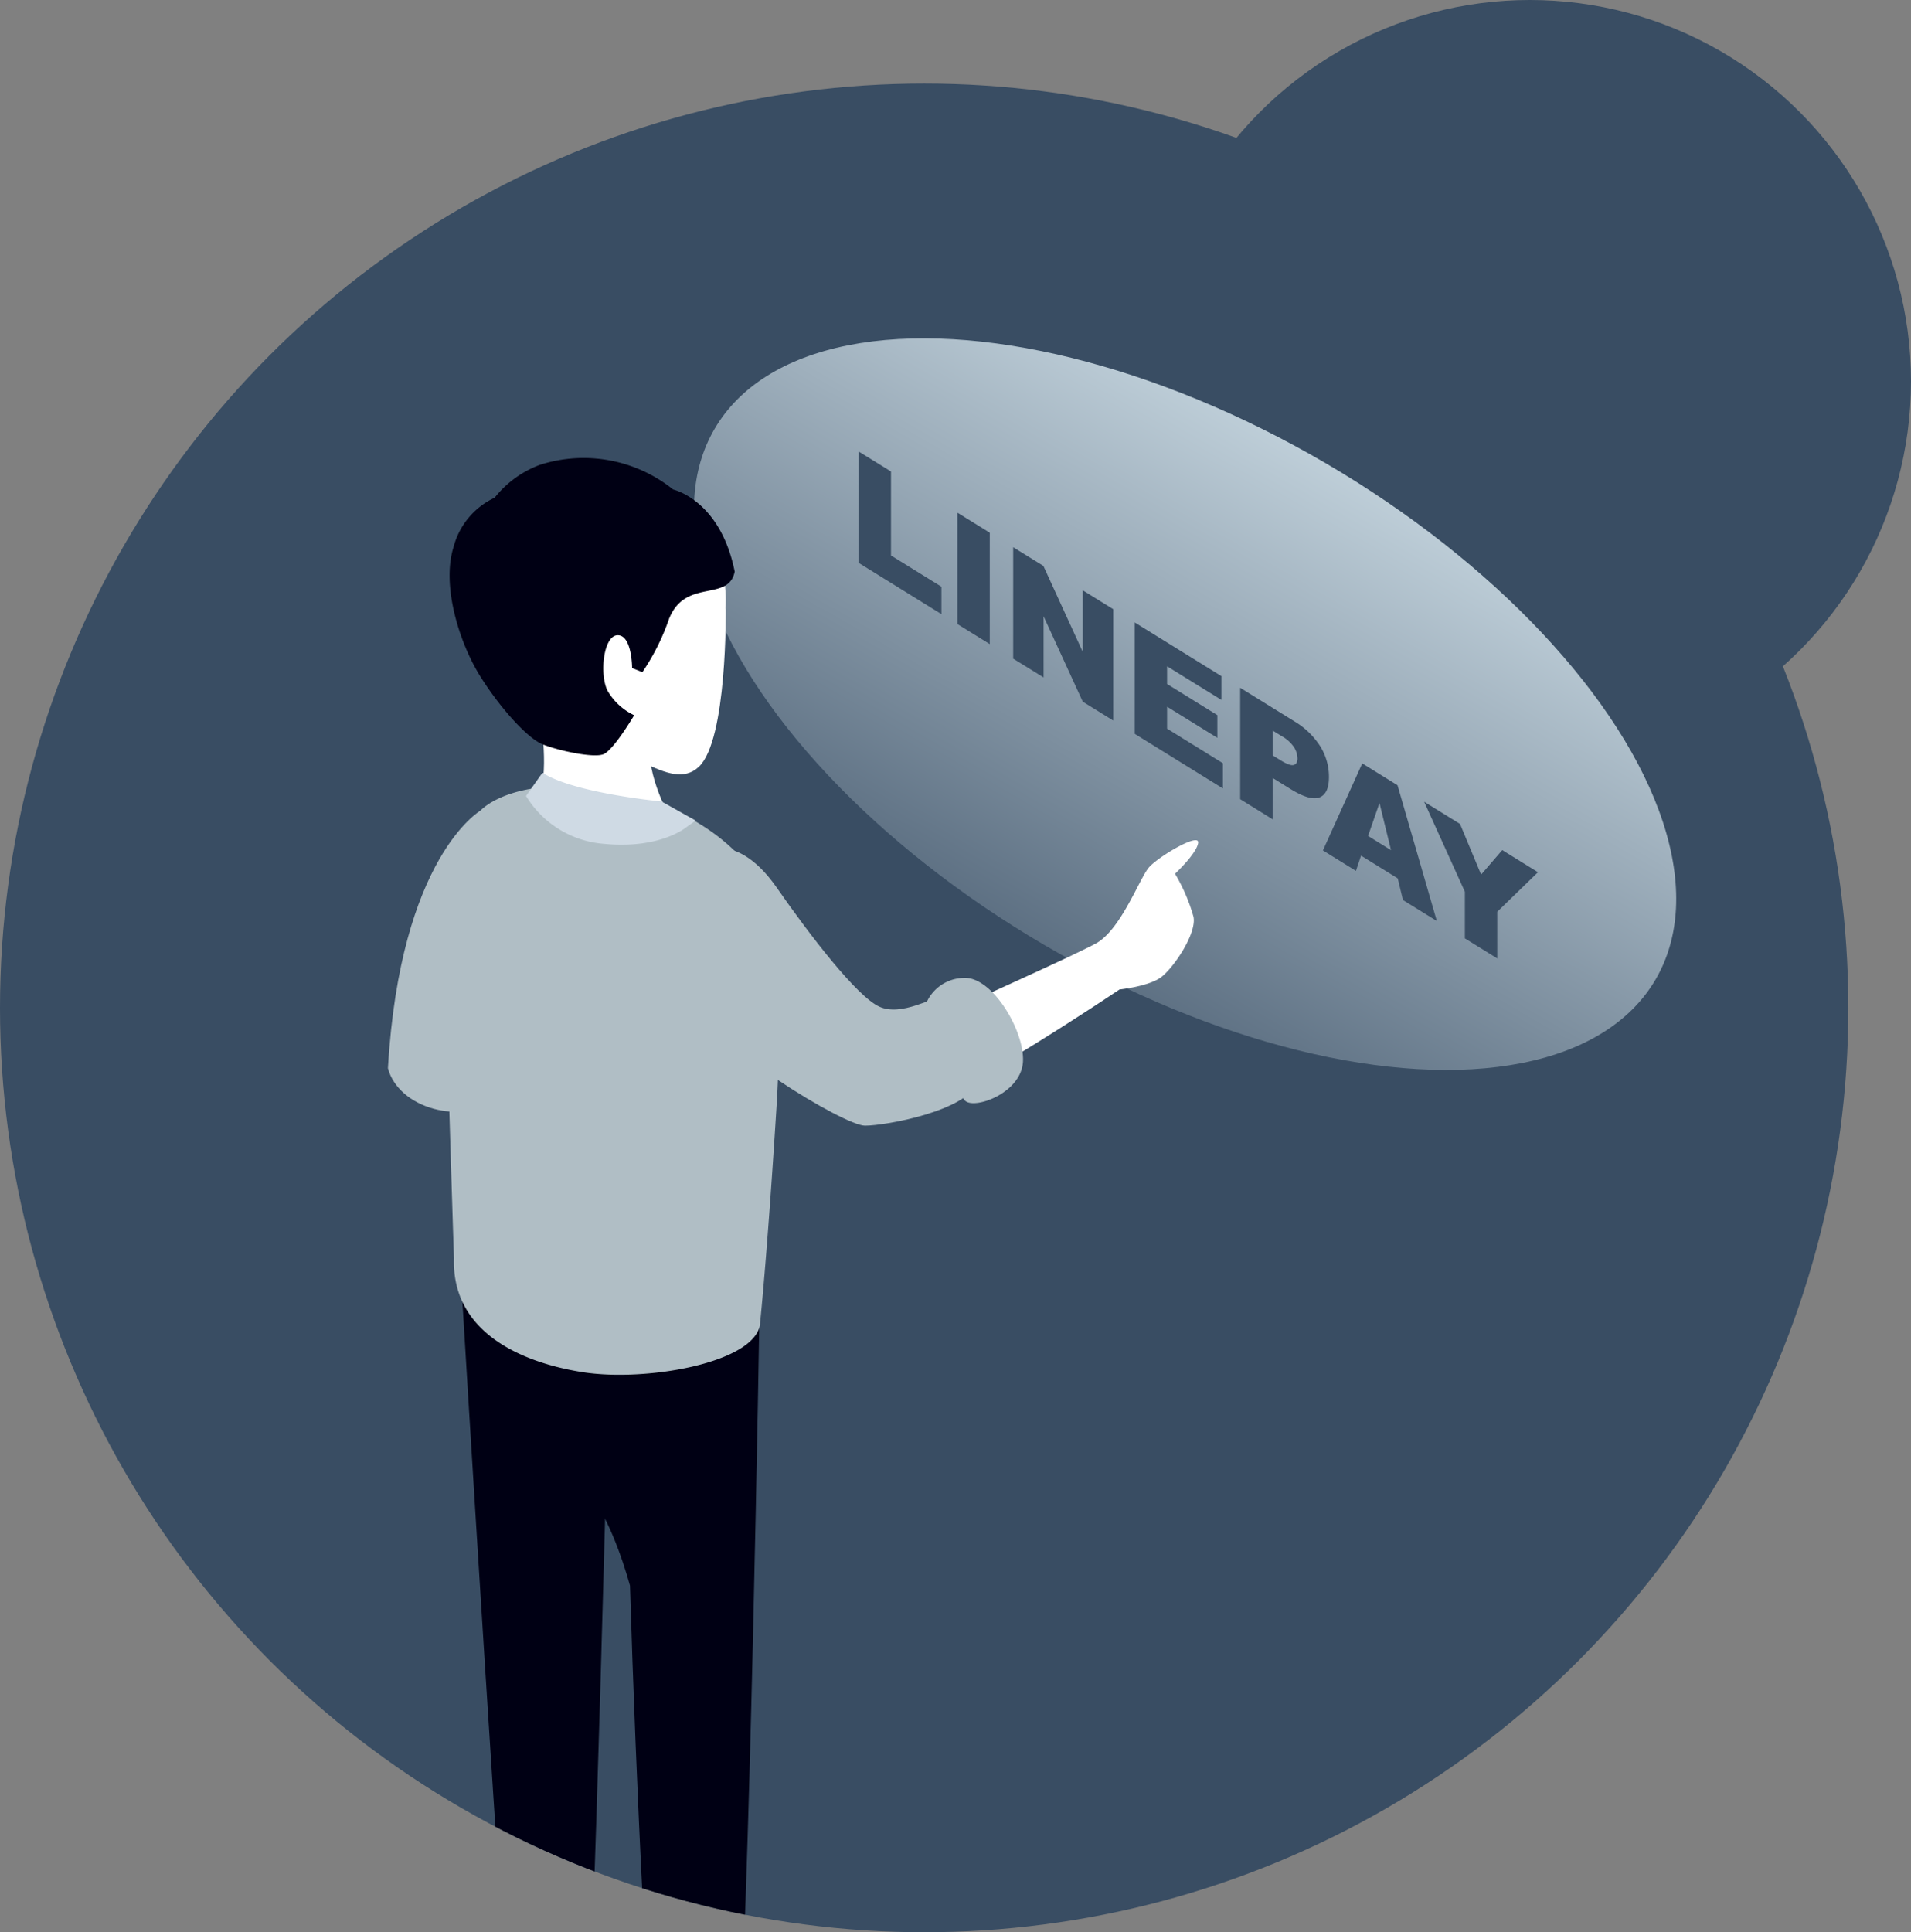 <svg xmlns="http://www.w3.org/2000/svg" xmlns:xlink="http://www.w3.org/1999/xlink" width="183" height="185" viewBox="0 0 183 185">
  <rect x="0" y="0" width="183" height="185" fill="#808080" stroke="none"/>
  <defs>
    <clipPath id="clip-path">
      <circle id="Ellipse_148" data-name="Ellipse 148" cx="88.5" cy="88.5" r="88.5" transform="translate(740 3860)" fill="#394d63"/>
    </clipPath>
    <linearGradient id="linear-gradient" x1="-0.381" y1="0.5" x2="1.381" y2="0.5" gradientUnits="objectBoundingBox">
      <stop offset="0" stop-color="#394d63"/>
      <stop offset="1" stop-color="#e2f1f8"/>
    </linearGradient>
  </defs>
  <g id="Group_137" data-name="Group 137" transform="translate(-1048 -3233)">
    <circle id="Ellipse_142" data-name="Ellipse 142" cx="36.5" cy="36.5" r="36.5" transform="translate(1158 3233)" fill="#394d63"/>
    <g id="Mask_Group_4" data-name="Mask Group 4" transform="translate(308 -619)" clip-path="url(#clip-path)">
      <circle id="Ellipse_141" data-name="Ellipse 141" cx="88.5" cy="88.5" r="88.5" transform="translate(740 3860)" fill="#394d63"/>
      <g id="Group_78" data-name="Group 78" transform="translate(252.661 3879.346)">
        <ellipse id="Ellipse_132" data-name="Ellipse 132" cx="26.713" cy="52.206" rx="26.713" ry="52.206" transform="matrix(0.505, -0.863, 0.863, 0.505, 542.282, 36.762)" fill="url(#linear-gradient)"/>
        <g id="Group_76" data-name="Group 76">
          <path id="Path_275" data-name="Path 275" d="M533.344,50.269s-7.678,4.423-8.857,24.659c.983,3.733,6.877,5.7,11.4,2.751S535.717,53.706,533.344,50.269Z" fill="#b0bec5"/>
          <path id="Path_276" data-name="Path 276" d="M572.379,72.12s17.583-7.831,19.947-9.16,4.137-6.206,5.023-7.24,4.876-3.4,4.728-2.364-2.216,2.955-2.216,2.955a17.064,17.064,0,0,1,1.773,4.137c.3,1.625-1.921,4.876-3.1,5.762s-3.989,1.182-3.989,1.182-14.332,9.6-16.7,9.752S572.084,75.962,572.379,72.12Z" fill="#fff"/>
          <path id="Path_277" data-name="Path 277" d="M536.594,167.9s-.456,3.349.153,4.719a3.437,3.437,0,0,0,4.718.913,48.462,48.462,0,0,0,4.567-4.262s4.871-2.588,5.327-3.958-1.217-2.587-2.587-2.283-5.328,2.74-7.154,2.74S537.2,166.222,536.594,167.9Z" fill="#000014"/>
          <path id="Path_278" data-name="Path 278" d="M531.577,96.614s4.259,70.307,4.79,72.345,6.057,3.206,7.082-.03c.65-2.053,2.254-67.117,2.254-67.117Z" fill="#000014"/>
          <path id="Path_279" data-name="Path 279" d="M550.682,172.08a1.093,1.093,0,0,0-.373.82c-.009.967.035,3.122.582,3.961a4.1,4.1,0,0,0,5.29.988c1.972-1.07,8.04-5.606,9.272-6.611a3.614,3.614,0,0,0,1.226-1.94,1.1,1.1,0,0,0-.623-1.275,5.28,5.28,0,0,0-3.647-.419c-2.009.675-4.54,2.852-7.277,2.735A6.727,6.727,0,0,0,550.682,172.08Z" fill="#000014"/>
          <path id="Path_280" data-name="Path 280" d="M560.084,97.373c-.308-2.922-3.8-3.871-7.024-2.876-6.145-.332-15.659-.069-15.992,4.7-.494,7.06,2.816,12.1,6.009,15.526,2.36,2.533,3.93,7.377,4.59,9.738.56,18.647,1.795,44.942,2.567,47.458,1.242,4.055,7.358,3.872,7.634-.076C559.106,158.5,560.084,97.373,560.084,97.373Z" fill="#000014"/>
          <path id="Path_281" data-name="Path 281" d="M560.1,99.575c-.722,3.607-11,5.411-17.017,4.449S530.6,100.113,530.81,93.141c0,0-.913-27.856-.913-33.335a16.194,16.194,0,0,1,3.447-9.537s3.367-3.848,13.95-1.683c0,0,8.621,1.878,12.589,8.252,0,0,2.74,7,1.827,21.614S560.1,99.575,560.1,99.575Z" fill="#b0bec5"/>
          <path id="Path_282" data-name="Path 282" d="M539.03,40.855s.913,5.327,0,7.763c-.152,1.218,5.175,5.327,9.894,4.262,2.74-.609,2.588-1.979,2.588-1.979s-2.284-3.806-1.979-7.459S542.226,40.094,539.03,40.855Z" fill="#fff"/>
          <g id="Group_74" data-name="Group 74">
            <path id="Path_283" data-name="Path 283" d="M556.839,30.124a12.557,12.557,0,1,1-12.558-12.558A12.557,12.557,0,0,1,556.839,30.124Z" fill="#fff"/>
            <path id="Path_284" data-name="Path 284" d="M556.839,30.961s.152,12.579-2.588,15.118-6.945-2.377-13.671-3.953c-6.725-1.728,5.452-14.807,5.452-14.807Z" fill="#fff"/>
          </g>
          <g id="Group_75" data-name="Group 75">
            <path id="Path_285" data-name="Path 285" d="M555.825,53.906s2.75-.786,5.894,3.733,7.662,10.413,9.823,11.395,5.109-.982,6.288-.982,4.322,5.5,3.143,8.252-8.841,4.126-10.806,4.126-14.735-7.663-16.5-11.985S549.145,54.1,555.825,53.906Z" fill="#b0bec5"/>
            <path id="Path_286" data-name="Path 286" d="M576.061,68.641a3.987,3.987,0,0,1,3.537-2.357c2.75-.2,5.894,5.108,5.7,8.055s-4.519,4.519-5.5,3.733S580.777,75.321,576.061,68.641Z" fill="#b0bec5"/>
          </g>
          <path id="Path_287" data-name="Path 287" d="M551.8,19.523s4.519.983,5.894,7.859c-.589,2.947-4.715.59-6.287,4.519a21.593,21.593,0,0,1-2.554,5.108l-.982-.393s0-3.143-1.376-3.143-1.768,3.733-.982,5.305a5.814,5.814,0,0,0,2.554,2.357s-1.965,3.34-2.947,3.733-4.519-.393-5.894-.982-3.93-3.34-5.9-6.484-3.732-8.645-2.554-12.378a7.21,7.21,0,0,1,3.93-4.715,9.986,9.986,0,0,1,4.322-3.143A13.691,13.691,0,0,1,551.8,19.523Z" fill="#000014"/>
          <path id="Path_288" data-name="Path 288" d="M553.958,51.221l-3.274-1.834s-8.383-.786-11.4-2.751l-1.572,2.227a9.574,9.574,0,0,0,7.466,4.584c5.371.524,7.859-1.571,7.859-1.571Z" fill="#cfdae4"/>
        </g>
        <g id="Group_77" data-name="Group 77">
          <path id="Path_289" data-name="Path 289" d="M569.561,15.881l3.1,1.917v8.039l4.831,2.991v2.627l-7.927-4.909Z" fill="#394d63"/>
          <path id="Path_290" data-name="Path 290" d="M579.02,21.737l3.1,1.921V34.324l-3.1-1.921Z" fill="#394d63"/>
          <path id="Path_291" data-name="Path 291" d="M584.363,25.047l2.892,1.79,3.772,8.237v-5.9l2.919,1.807V41.646l-2.919-1.808-3.752-8.179v5.856l-2.912-1.8Z" fill="#394d63"/>
          <path id="Path_292" data-name="Path 292" d="M596,32.25l8.3,5.138v2.277L599.1,36.449v1.695l4.817,2.983V43.3L599.1,40.319v2.1l5.343,3.308v2.416L596,42.915Z" fill="#394d63"/>
          <path id="Path_293" data-name="Path 293" d="M606.1,38.505l5.147,3.186a7.5,7.5,0,0,1,2.518,2.411,5.543,5.543,0,0,1,.837,2.941q0,1.615-.912,1.96t-2.786-.815l-1.694-1.05V51.1L606.1,49.17Zm3.11,6.473.758.468q.9.555,1.258.449c.242-.071.362-.279.362-.624a2.1,2.1,0,0,0-.314-1.045,3.376,3.376,0,0,0-1.183-1.082l-.881-.545Z" fill="#394d63"/>
          <path id="Path_294" data-name="Path 294" d="M621.189,56.755l-3.515-2.177-.488,1.459-3.161-1.958,3.765-8.334,3.378,2.092,3.765,13-3.243-2.007Zm-.642-2.7-1.106-4.519-1.094,3.156Z" fill="#394d63"/>
          <path id="Path_295" data-name="Path 295" d="M623.716,49.415l3.439,2.129,2.019,4.849,2.023-2.346,3.42,2.118-3.9,3.786v4.467l-3.1-1.921V58.03Z" fill="#394d63"/>
        </g>
      </g>
    </g>
  </g>
</svg>
